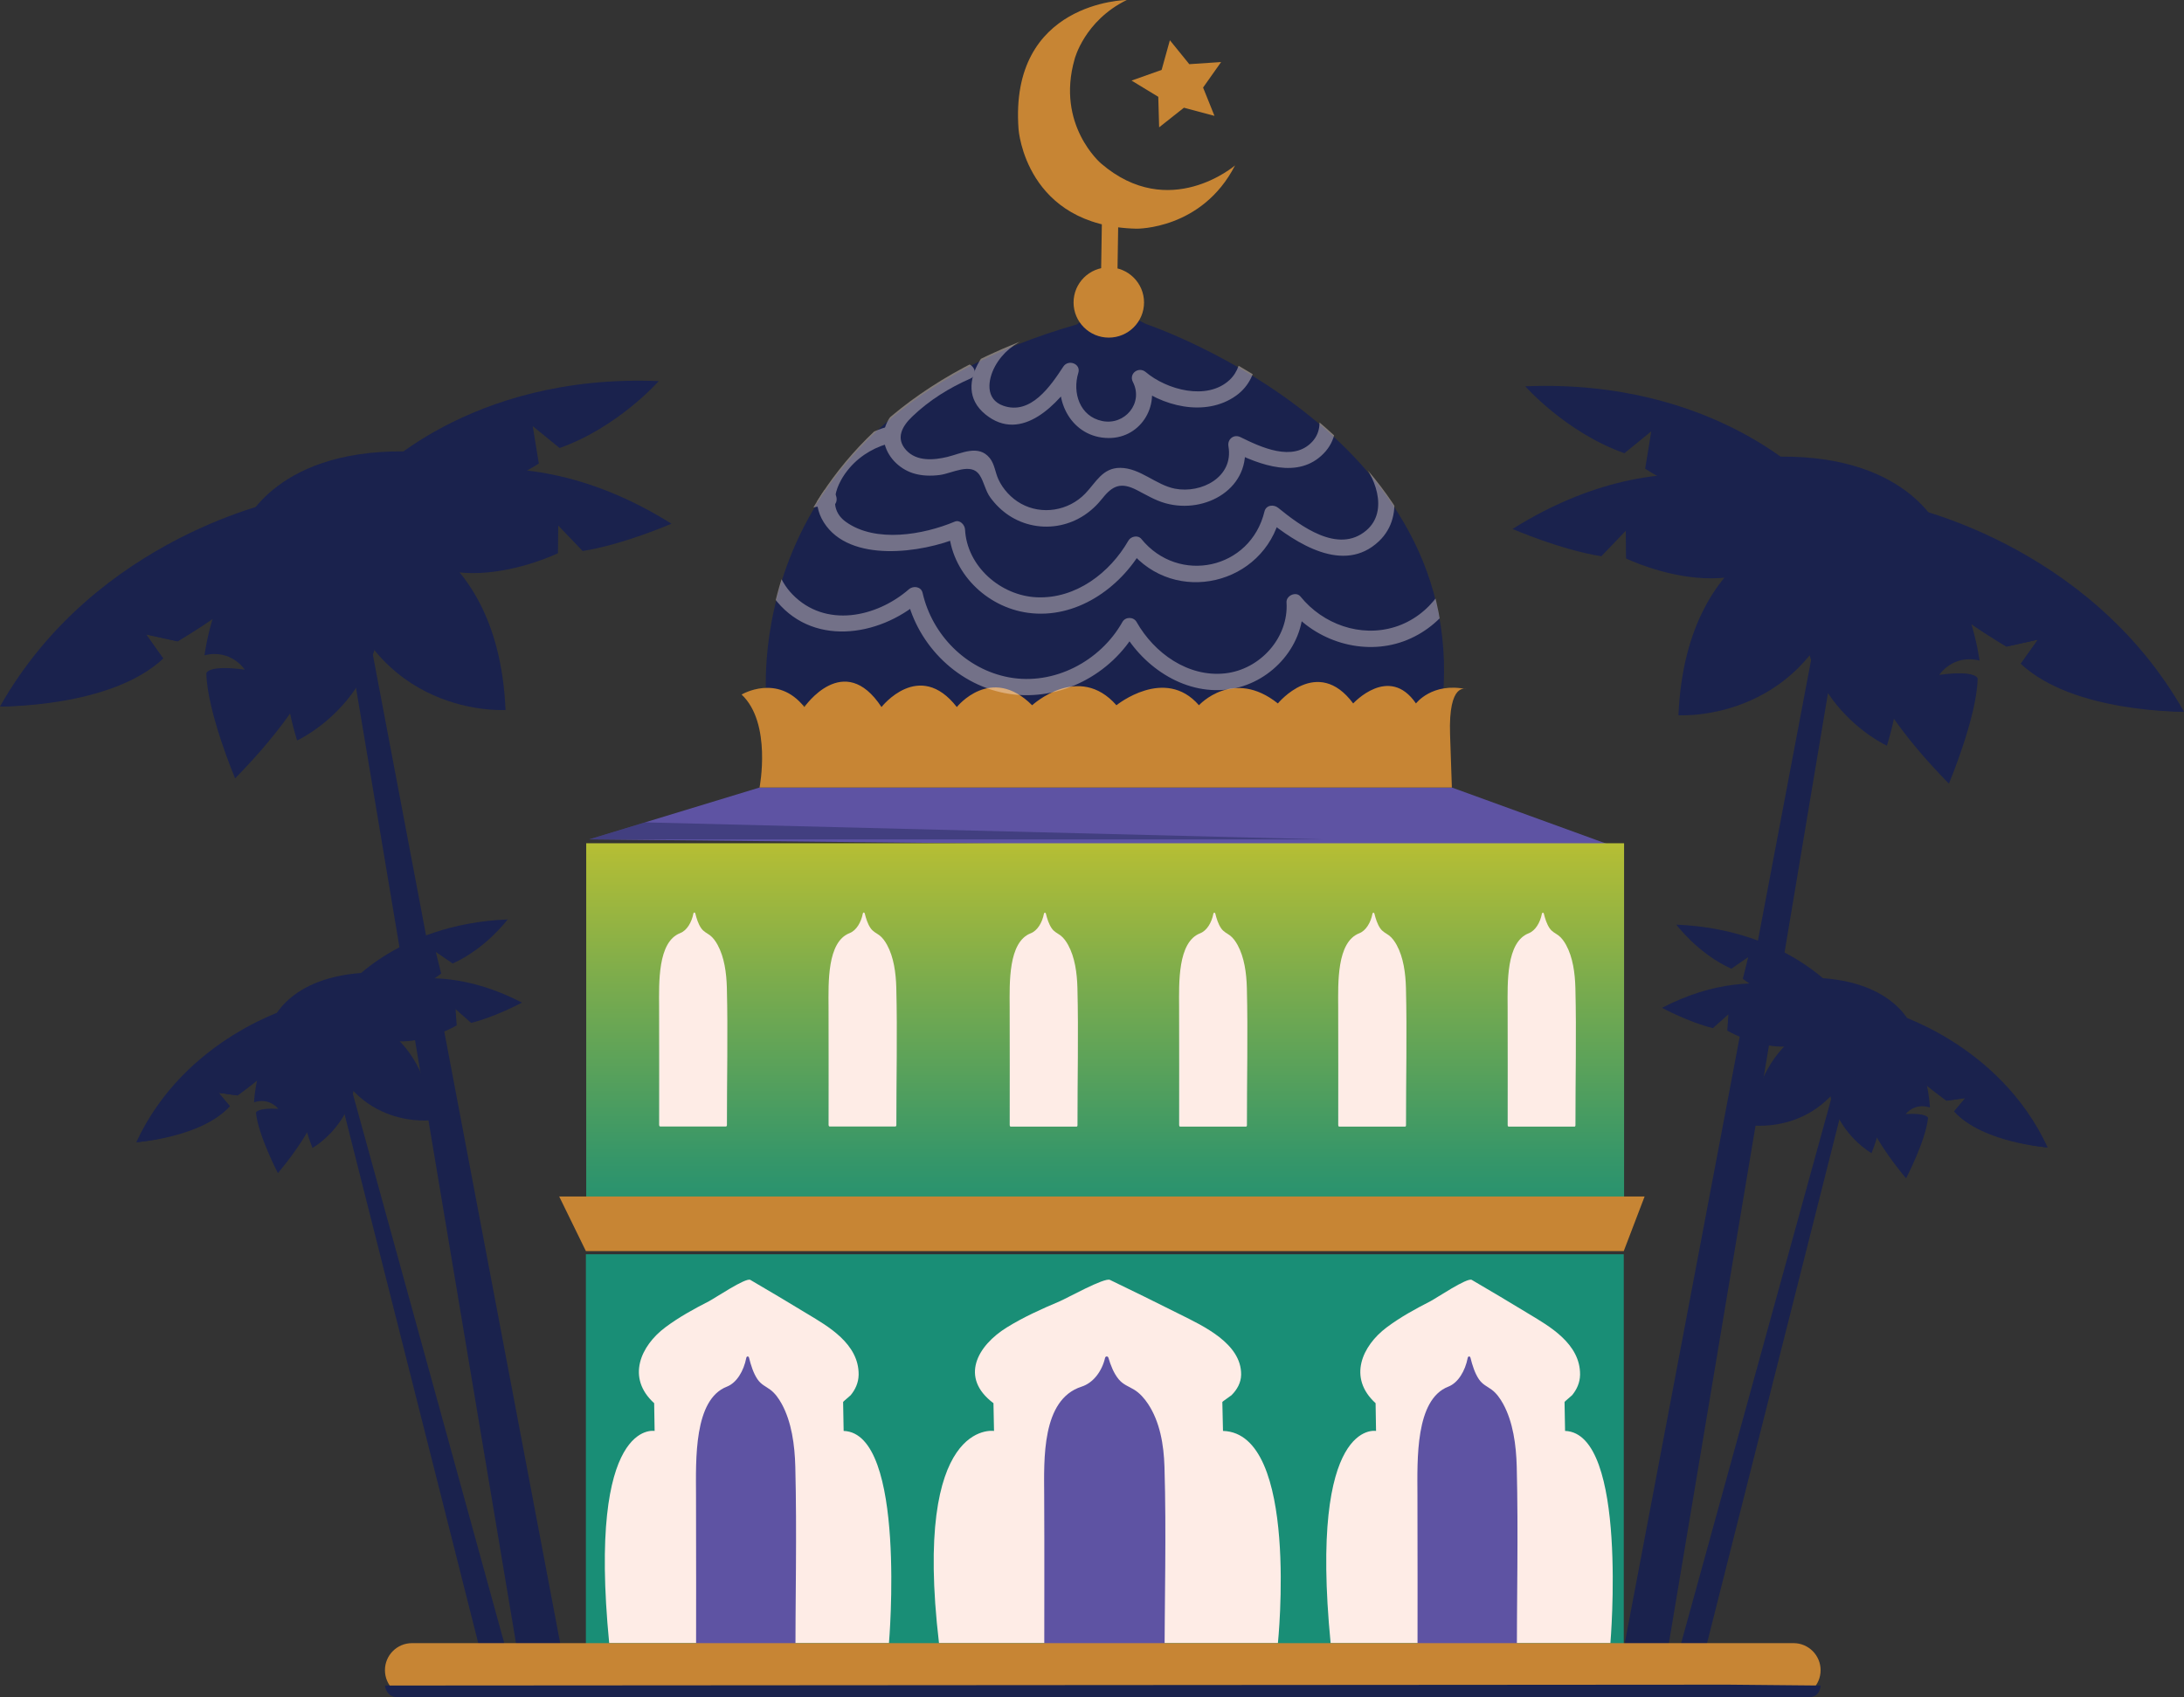 <?xml version="1.0" encoding="UTF-8"?>
<svg id="Layer_2" data-name="Layer 2" xmlns="http://www.w3.org/2000/svg" xmlns:xlink="http://www.w3.org/1999/xlink" viewBox="0 0 666.92 518.4">
  <rect x="0" y="0" width="666.92" height="518.4" fill="#333333" stroke="none"/>
  <defs>
    <style>
      .cls-1 {
        fill: #feece6;
      }

      .cls-1, .cls-2, .cls-3, .cls-4, .cls-5, .cls-6, .cls-7, .cls-8 {
        stroke-width: 0px;
      }

      .cls-2 {
        fill: #5e53a3;
      }

      .cls-3 {
        fill: url(#linear-gradient);
      }

      .cls-4, .cls-8 {
        fill: #1a224d;
      }

      .cls-9 {
        opacity: .39;
      }

      .cls-5 {
        fill: #198e76;
      }

      .cls-6 {
        fill: none;
      }

      .cls-7 {
        fill: #c78534;
      }

      .cls-10 {
        clip-path: url(#clippath);
      }

      .cls-8 {
        opacity: .4;
      }
    </style>
    <linearGradient id="linear-gradient" x1="337.48" y1="257.56" x2="337.48" y2="380.45" gradientUnits="userSpaceOnUse">
      <stop offset="0" stop-color="#b6be34"/>
      <stop offset=".32" stop-color="#7fad4b"/>
      <stop offset=".79" stop-color="#359669"/>
      <stop offset="1" stop-color="#198e76"/>
    </linearGradient>
    <clipPath id="clippath">
      <path class="cls-6" d="M234.09,214.3s-10.41-85.75,94.76-115.79c0,0,8.22-6.01,7.39-15.29h4.11s-1.64,10.38,9.86,15.29c0,0,104.07,34.95,89.28,122.34l-205.4-6.55Z"/>
    </clipPath>
  </defs>
  <g id="Graphics">
    <g>
      <rect class="cls-5" x="178.91" y="383.1" width="316.93" height="122.89"/>
      <path class="cls-1" d="M286.74,501.87h103.49s6.64-64.13-16.77-64.81c0,0-.2-8.82-.2-8.82,0-.16,2.56-1.85,2.79-2.08,1.71-1.7,2.92-3.82,2.95-6.28.12-9.52-11.6-14.89-18.74-18.46-7.08-3.54-14.18-7.07-21.32-10.49-1.67-.8-13.08,5.58-15.32,6.53-5.54,2.34-11.05,4.82-16.17,7.99-9,5.57-14.48,15.34-4.08,23.14l.17,8.48s-24.91-3.92-16.8,64.81Z"/>
      <path class="cls-1" d="M406.32,501.87h85.44s5.49-64.13-13.84-64.81c0,0-.16-8.82-.16-8.82,0-.16,2.11-1.85,2.3-2.08,1.41-1.7,2.41-3.82,2.44-6.28.1-9.52-9.58-14.89-15.47-18.46-5.85-3.54-11.71-7.07-17.6-10.49-1.38-.8-10.8,5.58-12.65,6.53-4.57,2.34-9.12,4.82-13.35,7.99-7.43,5.57-11.95,15.34-3.37,23.14l.14,8.48s-20.57-3.92-13.87,64.81Z"/>
      <path class="cls-1" d="M186.02,501.87h85.44s5.49-64.13-13.84-64.81c0,0-.16-8.82-.16-8.82,0-.16,2.11-1.85,2.3-2.08,1.41-1.7,2.41-3.82,2.44-6.28.1-9.52-9.58-14.89-15.47-18.46-5.85-3.54-11.71-7.07-17.6-10.49-1.38-.8-10.8,5.58-12.65,6.53-4.57,2.34-9.12,4.82-13.35,7.99-7.43,5.57-11.95,15.34-3.37,23.14l.14,8.48s-20.57-3.92-13.87,64.81Z"/>
      <path class="cls-2" d="M318.88,509.54c0-17.61.07-35.23-.02-52.84-.05-10.91-.84-29.23,11.41-33.16,3.65-1.17,6.26-4.8,7.18-8.79.13-.56.86-.59,1.02-.04.7,2.32,1.6,4.69,3.11,6.54,1.39,1.7,3.07,2.18,4.81,3.25,1.67,1.03,3.06,2.62,4.18,4.3,3.65,5.5,4.82,12.53,5.02,19.19.62,20.47,0,41.07.03,61.56,0,.33-.24.59-.54.59h-35.66c-.3,0-.54-.26-.54-.59Z"/>
      <path class="cls-2" d="M432.86,509.54c0-17.61.05-35.23-.02-52.84-.04-10.91-.69-29.23,9.42-33.16,3.01-1.17,5.16-4.8,5.93-8.79.11-.56.71-.59.84-.04.58,2.32,1.32,4.69,2.56,6.54,1.15,1.7,2.54,2.18,3.97,3.25,1.38,1.03,2.53,2.62,3.45,4.3,3.01,5.5,3.98,12.53,4.15,19.19.51,20.47,0,41.07.02,61.56,0,.33-.2.59-.44.59h-29.44c-.25,0-.44-.26-.44-.59Z"/>
      <path class="cls-2" d="M212.56,509.54c0-17.61.05-35.23-.02-52.84-.04-10.91-.69-29.23,9.42-33.16,3.01-1.17,5.16-4.8,5.93-8.79.11-.56.71-.59.84-.04.58,2.32,1.32,4.69,2.56,6.54,1.15,1.7,2.54,2.18,3.97,3.25,1.38,1.03,2.53,2.62,3.45,4.3,3.01,5.5,3.98,12.53,4.15,19.19.51,20.47,0,41.07.02,61.56,0,.33-.2.59-.44.59h-29.44c-.24,0-.44-.26-.44-.59Z"/>
      <g>
        <path class="cls-4" d="M580.26,182.3s3.06,22.45-4.06,45.46c0,0-32.26-14.51-24.96-54.92l14.31-15.3,14.71,24.76Z"/>
        <polygon class="cls-4" points="563.12 148.44 494.93 508.33 508.34 509.53 568.71 148.94 563.12 148.44"/>
        <path class="cls-4" d="M580.23,154.18s57.1,10.93,86.69,63.2c0,0-33.97.43-49.82-14.66l5.21-7.35-9.61,2.12s-50.51-28.73-32.46-43.32Z"/>
        <path class="cls-4" d="M552.95,153.65s-39.18-24.61-91.07,7.91c0,0,14.63,6.37,27.12,8.34l7.45-7.78.09,8.45s44.51,21.71,56.41-16.92Z"/>
        <path class="cls-4" d="M556.7,159s-41.73,3.92-44.16,59.45c0,0,41.65-2.97,48.15-37.89,0,0,10.95-18.58-3.99-21.55Z"/>
        <path class="cls-4" d="M553.48,147.72s-29.22-32.11-87.71-29.73c0,0,12.38,14.11,30.27,20.44l8.2-6.68-1.86,11.41s31.87,21.37,51.11,4.57Z"/>
        <path class="cls-4" d="M586.47,161.66s45.48,39.88,80.45,55.72c0,0-33.99-.26-49.82-14.66l5.21-7.35-9.61,2.12s-35.52-21.97-36.32-36.74c0,0-14.26-18.91,10.09.9Z"/>
        <path class="cls-4" d="M595.12,239.34c-30.51-31.04-33.21-52.88-30.25-65.6-5.64-1.48-9.08-4.62-9.08-4.62-16.06-5.34-12.21-29.65-12.21-29.65,40.6-.35,49.36,23.56,49.36,23.56-1.47,1.57-2.93,2.94-4.36,4.14,13.13,11.74,15.89,34.58,15.89,34.58-8.19-2-12.29,4.39-12.29,4.39,11.11-1.54,11.73,1.05,11.73,1.05-.21,11.8-8.78,32.15-8.78,32.15Z"/>
        <path class="cls-4" d="M564.87,173.74l-52.33,44.71s41.43,2.84,52.33-44.71Z"/>
      </g>
      <g>
        <path class="cls-4" d="M576.07,325.7s.72,13.34-4.57,26.51c0,0-18.25-10.08-12.02-33.46l9.14-8.3,7.45,15.25Z"/>
        <polygon class="cls-4" points="567.63 304.99 510.27 513.13 518.09 514.48 570.88 305.55 567.63 304.99"/>
        <path class="cls-4" d="M577.4,309.18s33.02,9.17,47.89,41.29c0,0-19.98-1.38-28.56-11.01l3.42-4.07-5.75.79s-28.29-19.3-16.99-27.01Z"/>
        <path class="cls-4" d="M561.4,307.56s-21.84-16.34-53.88.27c0,0,8.29,4.45,15.53,6.2l4.75-4.21-.35,4.97s25.1,14.89,33.95-7.23Z"/>
        <path class="cls-4" d="M563.34,310.88s-24.7.3-28.8,32.8c0,0,24.61.25,30.1-19.95,0,0,7.33-10.39-1.31-12.85Z"/>
        <path class="cls-4" d="M562,304.1s-15.62-20.27-50.1-21.68c0,0,6.6,8.89,16.8,13.46l5.14-3.53-1.64,6.61s17.7,14.08,29.8,5.14Z"/>
        <path class="cls-4" d="M580.71,313.88s24.8,25.61,44.58,36.6c0,0-19.96-1.79-28.56-11.01l3.42-4.07-5.75.79s-19.81-14.61-19.57-23.33c0,0-7.47-11.79,5.88,1.01Z"/>
        <path class="cls-4" d="M582.06,359.92c-16.43-19.7-16.97-32.66-14.62-39.99-3.24-1.14-5.11-3.15-5.11-3.15-9.18-3.91-5.75-18.01-5.75-18.01,23.87,1.74,27.86,16.21,27.86,16.21-.94.85-1.86,1.59-2.76,2.22,7.15,7.53,7.67,21.08,7.67,21.08-4.72-1.57-7.43,1.99-7.43,1.99,6.6-.37,6.84,1.18,6.84,1.18-.69,6.92-6.71,18.47-6.71,18.47Z"/>
        <path class="cls-4" d="M567.44,319.94l-32.89,23.75s24.2,3.66,32.89-23.75Z"/>
      </g>
      <g>
        <path class="cls-4" d="M86.66,180.7s-3.06,22.45,4.06,45.46c0,0,32.26-14.51,24.96-54.92l-14.31-15.3-14.71,24.76Z"/>
        <polygon class="cls-4" points="103.79 146.84 171.98 506.73 158.58 507.93 98.21 147.34 103.79 146.84"/>
        <path class="cls-4" d="M86.69,152.58S29.58,163.51,0,215.78c0,0,33.97.43,49.82-14.66l-5.21-7.35,9.61,2.12s50.51-28.73,32.46-43.32Z"/>
        <path class="cls-4" d="M113.97,152.05s39.18-24.61,91.07,7.91c0,0-14.63,6.37-27.12,8.34l-7.45-7.78-.09,8.45s-44.51,21.71-56.41-16.92Z"/>
        <path class="cls-4" d="M110.22,157.4s41.73,3.92,44.16,59.45c0,0-41.65-2.97-48.15-37.89,0,0-10.95-18.58,3.99-21.55Z"/>
        <path class="cls-4" d="M113.44,146.13s29.22-32.11,87.71-29.73c0,0-12.38,14.11-30.27,20.44l-8.2-6.68,1.86,11.41s-31.87,21.37-51.11,4.57Z"/>
        <path class="cls-4" d="M80.45,160.06S34.96,199.94,0,215.78c0,0,33.99-.26,49.82-14.66l-5.21-7.35,9.61,2.12s35.52-21.97,36.32-36.74c0,0,14.26-18.91-10.09.9Z"/>
        <path class="cls-4" d="M71.79,237.74c30.51-31.04,33.21-52.88,30.26-65.6,5.64-1.48,9.08-4.62,9.08-4.62,16.06-5.34,12.21-29.65,12.21-29.65-40.6-.35-49.36,23.56-49.36,23.56,1.47,1.57,2.93,2.94,4.36,4.14-13.13,11.74-15.89,34.58-15.89,34.58,8.19-2,12.29,4.39,12.29,4.39-11.11-1.54-11.73,1.05-11.73,1.05.21,11.8,8.78,32.15,8.78,32.15Z"/>
        <path class="cls-4" d="M102.05,172.14l52.33,44.71s-41.43,2.84-52.33-44.71Z"/>
      </g>
      <g>
        <path class="cls-4" d="M90.85,324.11s-.72,13.34,4.57,26.51c0,0,18.25-10.08,12.02-33.46l-9.14-8.3-7.45,15.25Z"/>
        <polygon class="cls-4" points="99.29 303.39 156.64 511.53 148.82 512.88 96.03 303.95 99.29 303.39"/>
        <path class="cls-4" d="M89.51,307.59s-33.02,9.17-47.89,41.29c0,0,19.98-1.38,28.56-11.01l-3.41-4.07,5.75.79s28.29-19.3,16.99-27.01Z"/>
        <path class="cls-4" d="M105.51,305.96s21.84-16.34,53.88.27c0,0-8.29,4.45-15.53,6.2l-4.75-4.21.35,4.97s-25.1,14.89-33.95-7.23Z"/>
        <path class="cls-4" d="M103.57,309.29s24.7.3,28.8,32.8c0,0-24.61.25-30.1-19.95,0,0-7.33-10.39,1.31-12.85Z"/>
        <path class="cls-4" d="M104.92,302.51s15.62-20.27,50.1-21.68c0,0-6.6,8.89-16.8,13.46l-5.14-3.53,1.64,6.61s-17.7,14.08-29.8,5.14Z"/>
        <path class="cls-4" d="M86.21,312.28s-24.8,25.61-44.58,36.6c0,0,19.96-1.79,28.56-11.01l-3.41-4.07,5.75.79s19.81-14.61,19.57-23.33c0,0,7.47-11.79-5.88,1.01Z"/>
        <path class="cls-4" d="M84.86,358.33c16.43-19.7,16.97-32.66,14.62-39.99,3.24-1.14,5.11-3.15,5.11-3.15,9.18-3.91,5.75-18.01,5.75-18.01-23.87,1.74-27.86,16.21-27.86,16.21.94.85,1.86,1.59,2.76,2.22-7.15,7.53-7.67,21.08-7.67,21.08,4.72-1.57,7.43,1.99,7.43,1.99-6.6-.37-6.84,1.18-6.84,1.18.69,6.92,6.71,18.47,6.71,18.47Z"/>
        <path class="cls-4" d="M99.48,318.34l32.89,23.75s-24.2,3.66-32.89-23.75Z"/>
      </g>
      <path class="cls-7" d="M547.69,518.4H125.81c-4.56,0-8.26-3.7-8.26-8.26h0c0-4.56,3.7-8.26,8.26-8.26h421.88c4.56,0,8.26,3.7,8.26,8.26h0c0,4.56-3.7,8.26-8.26,8.26Z"/>
      <polygon class="cls-2" points="179.9 256.38 231.94 240.54 443.36 240.54 495.94 259.65 179.9 256.38"/>
      <rect class="cls-3" x="179.01" y="257.56" width="316.93" height="122.89"/>
      <polygon class="cls-7" points="178.91 382.13 495.84 382.13 502.21 365.45 170.76 365.45 178.91 382.13"/>
      <path class="cls-4" d="M234.13,214.87s-10.41-85.75,94.76-115.79c0,0,8.22-6.01,7.39-15.29h4.11s-1.64,10.38,9.86,15.29c0,0,104.07,34.95,89.28,122.34l-205.4-6.55Z"/>
      <path class="cls-7" d="M231.94,240.54s3.83-19.66-5.48-28.4c0,0,10.95-6.55,19.17,3.82,0,0,12.05-17.48,23.55,0,0,0,11.5-14.75,23,0,0,0,10.41-13.11,23-.55,0,0,14.24-13.11,25.74,0,0,0,14.79-12.02,25.2,0,0,0,10.41-11.47,24.1-.55,0,0,12.05-14.75,23,0,0,0,10.95-12.02,19.17,0,0,0,4.93-6.55,15.34-4.37,0,0-5.48-2.31-4.93,13.87l.55,16.17h-211.42Z"/>
      <ellipse class="cls-7" cx="338.59" cy="92.39" rx="10.76" ry="10.73"/>
      <path class="cls-4" d="M117.54,514.83l410.05-.27,28.36.27s-.04,3.56-3.56,3.56H121.11s-2.98.09-3.56-3.56Z"/>
      <path class="cls-7" d="M344.02,0s-35.9.42-32.99,39.49c0,0,2.09,29.63,36.04,30.36,0,0,19.99.32,30.07-19.33,0,0-20.08,17.32-40.93-.6,0,0-13.84-11.74-8.05-31.89,0,0,2.95-11.65,15.87-18.01Z"/>
      <polygon class="cls-7" points="357.24 12.29 363.17 19.6 372.89 18.95 367.38 26.74 370.86 35.39 361.53 32.9 353.96 38.89 353.7 29.57 345.54 24.61 354.72 21.35 357.24 12.29"/>
      <path class="cls-7" d="M336.64,57.42c-.18,11.24-.35,22.48-.53,33.73-.05,3.22,4.95,3.22,5,0,.18-11.24.35-22.48.53-33.73.05-3.22-4.95-3.22-5,0h0Z"/>
      <polygon class="cls-8" points="196.97 251.18 403.98 256.38 179.9 256.38 196.97 251.18"/>
      <path class="cls-1" d="M201.28,343.67c0-12.01.04-24.03-.01-36.04-.03-7.44-.47-19.94,6.43-22.62,2.05-.8,3.52-3.27,4.04-6,.07-.38.48-.4.58-.03.39,1.58.9,3.2,1.75,4.46.78,1.16,1.73,1.49,2.71,2.22.94.7,1.72,1.79,2.35,2.93,2.05,3.75,2.71,8.55,2.83,13.09.35,13.96,0,28.01.02,41.99,0,.22-.14.4-.3.4h-20.08c-.17,0-.3-.18-.3-.4Z"/>
      <path class="cls-1" d="M253.02,343.67c0-12.01.04-24.03-.01-36.04-.03-7.44-.47-19.94,6.43-22.62,2.05-.8,3.52-3.27,4.04-6,.07-.38.48-.4.58-.03.39,1.58.9,3.2,1.75,4.46.78,1.16,1.73,1.49,2.71,2.22.94.7,1.72,1.79,2.35,2.93,2.05,3.75,2.71,8.55,2.83,13.09.35,13.96,0,28.01.02,41.99,0,.22-.14.4-.3.4h-20.08c-.17,0-.3-.18-.3-.4Z"/>
      <path class="cls-1" d="M308.33,343.72c0-12.01.04-24.03-.01-36.04-.03-7.44-.47-19.94,6.43-22.62,2.05-.8,3.52-3.27,4.04-6,.07-.38.48-.4.58-.03.39,1.58.9,3.2,1.75,4.46.78,1.16,1.73,1.49,2.71,2.22.94.7,1.72,1.79,2.35,2.93,2.05,3.75,2.71,8.55,2.83,13.09.35,13.96,0,28.01.02,41.99,0,.22-.14.4-.3.4h-20.08c-.17,0-.3-.18-.3-.4Z"/>
      <path class="cls-1" d="M360.07,343.72c0-12.01.04-24.03-.01-36.04-.03-7.44-.47-19.94,6.43-22.62,2.05-.8,3.52-3.27,4.04-6,.07-.38.48-.4.58-.03.39,1.58.9,3.2,1.75,4.46.78,1.16,1.73,1.49,2.71,2.22.94.7,1.72,1.79,2.35,2.93,2.05,3.75,2.71,8.55,2.83,13.09.35,13.96,0,28.01.02,41.99,0,.22-.14.4-.3.4h-20.08c-.17,0-.3-.18-.3-.4Z"/>
      <path class="cls-1" d="M408.65,343.72c0-12.01.04-24.03-.01-36.04-.03-7.44-.47-19.94,6.43-22.62,2.05-.8,3.52-3.27,4.04-6,.07-.38.48-.4.58-.03.39,1.58.9,3.2,1.75,4.46.78,1.16,1.73,1.49,2.71,2.22.94.7,1.72,1.79,2.35,2.93,2.05,3.75,2.71,8.55,2.83,13.09.35,13.96,0,28.01.02,41.99,0,.22-.14.4-.3.4h-20.08c-.17,0-.3-.18-.3-.4Z"/>
      <path class="cls-1" d="M460.39,343.72c0-12.01.04-24.03-.01-36.04-.03-7.44-.47-19.94,6.43-22.62,2.05-.8,3.52-3.27,4.04-6,.07-.38.48-.4.58-.03.39,1.58.9,3.2,1.75,4.46.78,1.16,1.73,1.49,2.71,2.22.94.7,1.72,1.79,2.35,2.93,2.05,3.75,2.71,8.55,2.83,13.09.35,13.96,0,28.01.02,41.99,0,.22-.14.4-.3.4h-20.08c-.17,0-.3-.18-.3-.4Z"/>
      <g class="cls-9">
        <g class="cls-10">
          <path class="cls-1" d="M312.78,98.34c-9.43,3.57-23.18,19.06-11.86,28.24,11.09,9,22.43-3.43,28.11-12.09-1.52-.64-3.05-1.28-4.57-1.93-3.06,9.93,2.95,21.16,14.07,21.23,10.23.06,16.29-10.78,11.74-19.64-1.31,1.01-2.62,2.02-3.93,3.03,8.15,6.91,21.76,10.4,31.16,3.64,8.19-5.89,6.93-17.38,5.37-26.04-.57-3.16-5.39-1.82-4.82,1.33,1.11,6.16,2.61,15.12-2.59,19.95-6.93,6.44-19.27,2.94-25.58-2.41-2.15-1.82-5.27.43-3.93,3.03,3.31,6.44-2.5,13.34-9.39,11.91-6.85-1.41-9.14-8.65-7.28-14.7.86-2.8-3.06-4.23-4.57-1.93-3.87,5.9-9.93,14.92-18.34,11.97-5.55-1.95-4.81-7.88-2.47-12.14,2.24-4.06,5.9-7,10.2-8.63,2.98-1.13,1.69-5.96-1.33-4.82h0Z"/>
          <path class="cls-1" d="M293.87,111.28c-5.96,2.61-11.46,6-16.41,10.24-4,3.43-8.49,7.64-7.46,13.42.81,4.48,4.46,8.17,8.73,9.57,2.66.87,5.57.92,8.32.56,3.7-.5,9.47-3.9,12.06-.01,1.39,2.08,1.76,4.81,3.33,6.94,1.54,2.1,3.41,3.94,5.58,5.39,4.61,3.08,10.32,4.16,15.74,3.03,5.24-1.09,9.6-4.04,12.88-8.2,3.16-4.01,5.75-4.98,10.52-2.53,2.86,1.47,5.53,3.11,8.66,4,12.37,3.49,26.56-4.7,24.13-18.67-1.22.94-2.45,1.88-3.67,2.82,8.44,4.15,20.12,8.69,27.92.67,7.61-7.83,1.68-19.32-3.34-26.72-1.8-2.65-6.13-.15-4.32,2.52,3.62,5.34,9.73,14.69,4.12,20.66-5.89,6.26-15.71,1.58-21.86-1.45-2.05-1.01-4.05.64-3.67,2.82,1.63,9.4-8.31,14.49-16.35,12.92-5.83-1.14-10.59-6.31-16.65-6.36-5.49-.05-7.45,4.47-10.77,7.89-5.08,5.24-13.18,6.6-19.59,3.04-2.96-1.65-5.48-4.36-6.9-7.44-.97-2.11-1.14-4.6-2.62-6.46-3.45-4.32-8.76-1.37-13.01-.36-4.13.99-9.29,1.41-12.48-2.03-3.37-3.64-1.29-7.34,1.8-10.3,5.19-4.98,11.26-8.76,17.82-11.64,2.94-1.29.4-5.6-2.52-4.32h0Z"/>
          <path class="cls-1" d="M271.48,130.25c-11.01,2.52-27.91,16.58-19.92,29.3,7.89,12.56,30.07,9.31,41.31,4.59-1.05-.8-2.11-1.61-3.16-2.41.67,13.06,11.41,23.71,24.23,25.45,14.52,1.97,27.99-7.37,34.97-19.55-1.31.17-2.62.34-3.93.51,13.8,16.96,40.9,10.52,45.98-10.6-1.39.37-2.79.74-4.18,1.1,9,7.3,23.52,16.85,34.27,6.7,8.63-8.16,4.24-22.01-3.04-29.4-2.26-2.3-5.8,1.24-3.54,3.54,5.38,5.46,9.8,16.56,2.73,22.55-8.6,7.28-20.11-1.42-26.89-6.92-1.38-1.12-3.7-.88-4.18,1.1-4.27,17.71-26.21,22.41-37.62,8.39-1.03-1.26-3.19-.78-3.93.51-5.67,9.89-16.05,17.8-27.91,17.33-11.08-.45-21.4-9.43-21.98-20.7-.07-1.43-1.57-3.08-3.16-2.41-9.54,4-24.13,6.6-33.24.06-6-4.31-2.86-11.85,1.16-16.5,3.51-4.06,8.16-6.62,13.36-7.81,3.14-.72,1.81-5.54-1.33-4.82h0Z"/>
          <path class="cls-1" d="M253.11,149.71c-7.93-.87-15.37,3.78-19.03,10.75-3.77,7.19-2.55,15.6,2.19,22.02,11.2,15.19,31.97,12.17,44.81,1.04-1.39-.37-2.79-.74-4.18-1.1,3.42,14.93,15.95,27.16,31.22,29.51,15.54,2.39,31.32-5.88,38.95-19.43h-4.32c6.56,11.6,19.67,20.27,33.39,17.91,12.43-2.14,22.55-13.65,21.72-26.43-1.42.59-2.85,1.18-4.27,1.77,8.2,10.13,22.65,14.64,35.05,10.12,12.22-4.46,20.27-16.45,20.62-29.31.09-3.22-4.91-3.22-5,0-.3,11.08-7.54,21.59-18.3,24.94-10.55,3.29-22.01-.86-28.83-9.29-1.35-1.67-4.4-.3-4.27,1.77.7,10.78-8.05,20.51-18.74,21.69-11.35,1.25-21.68-6.21-27.05-15.7-.92-1.62-3.4-1.63-4.32,0-6.74,11.98-20.9,19.48-34.67,16.91-13.08-2.44-23.42-12.96-26.35-25.79-.45-1.95-2.84-2.27-4.18-1.1-9.94,8.62-25.5,11.91-35.54,1.58-4.22-4.34-6.49-10.71-4.46-16.62,2.28-6.59,8.6-10.99,15.55-10.24,3.19.35,3.17-4.65,0-5h0Z"/>
        </g>
      </g>
    </g>
  </g>
</svg>